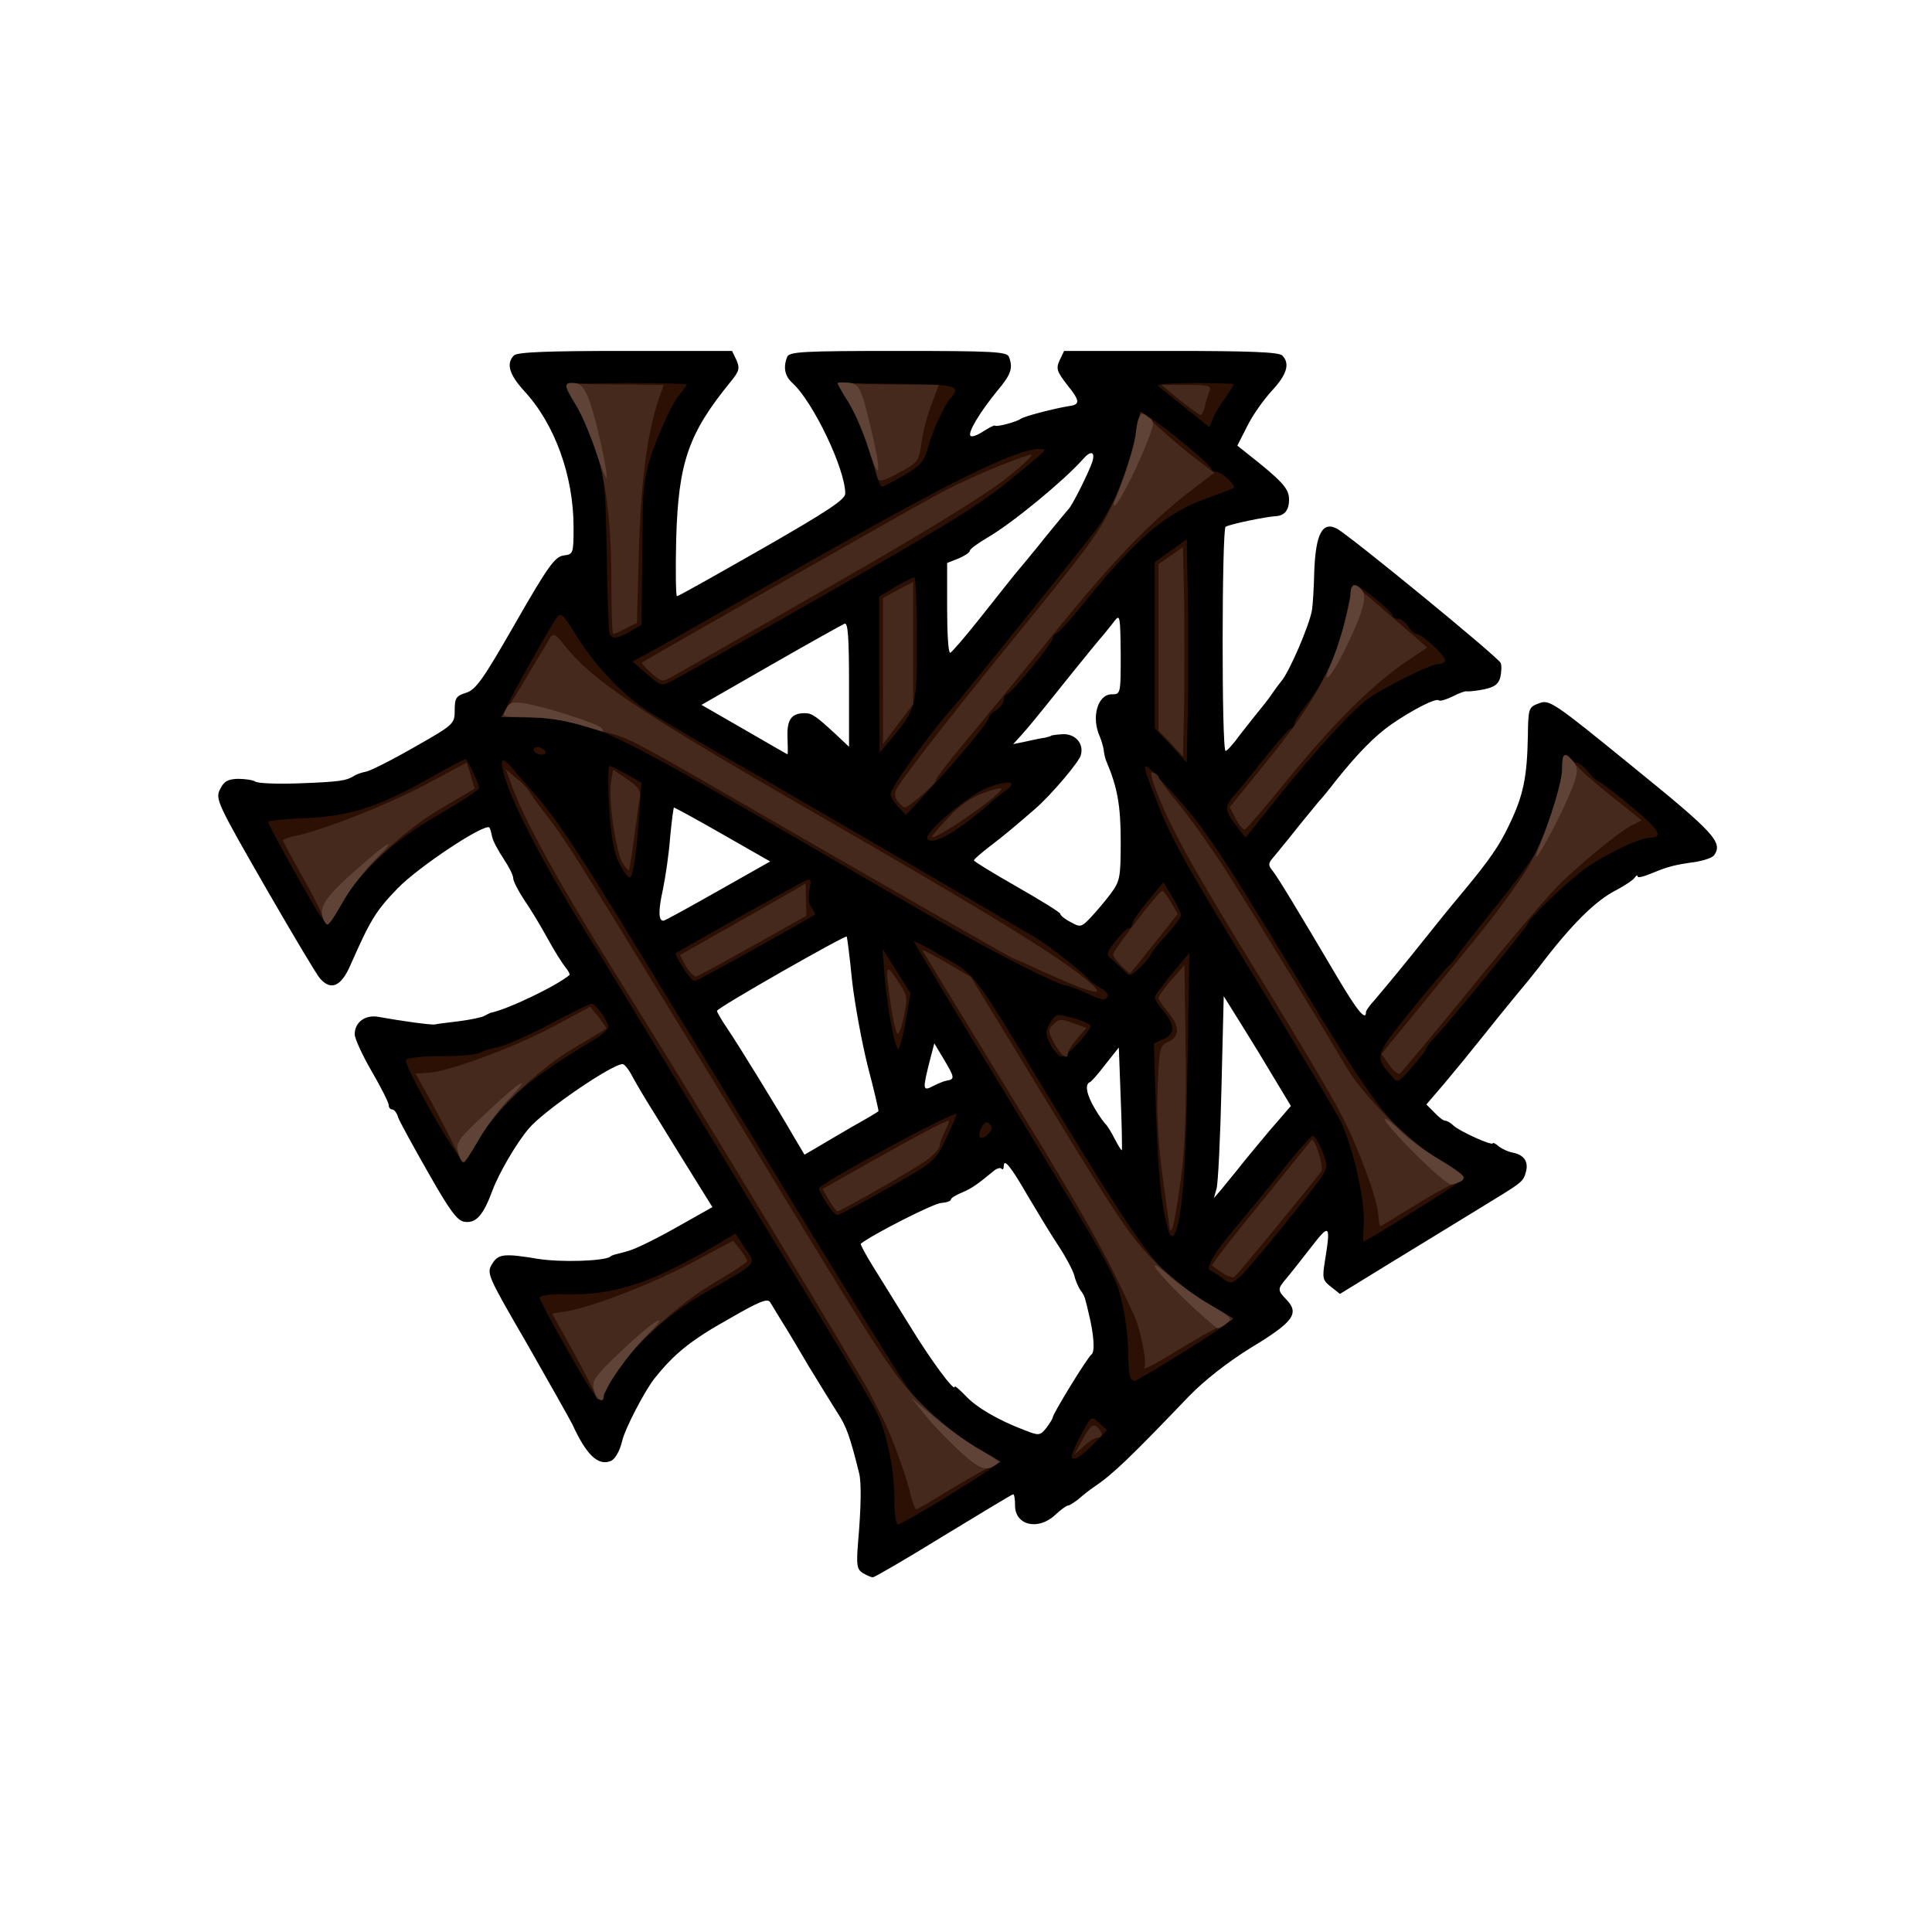 <!DOCTYPE svg PUBLIC "-//W3C//DTD SVG 20010904//EN" "http://www.w3.org/TR/2001/REC-SVG-20010904/DTD/svg10.dtd">
<svg version="1.0" xmlns="http://www.w3.org/2000/svg" width="512px" height="512px" viewBox="0 0 5120 5120" preserveAspectRatio="xMidYMid meet">
<g id="layer101" fill="#000000" stroke="none">
 <path d="M2287 4169 c-16 -10 -18 -20 -13 -82 8 -92 9 -157 3 -182 -24 -97 -34 -125 -57 -160 -14 -22 -48 -77 -76 -123 -27 -46 -59 -100 -72 -120 -12 -20 -26 -43 -31 -51 -7 -11 -29 -2 -107 43 -104 58 -148 94 -201 161 -26 34 -77 132 -84 163 -6 26 -19 50 -31 54 -33 13 -64 -16 -101 -97 -8 -16 -63 -113 -121 -215 -104 -179 -107 -186 -92 -210 16 -27 31 -29 121 -14 62 10 177 6 193 -6 1 -2 5 -3 10 -5 4 -1 21 -5 37 -10 17 -4 74 -32 127 -62 l96 -54 -51 -82 c-28 -45 -72 -116 -97 -157 -26 -41 -55 -90 -64 -107 -9 -18 -21 -33 -26 -33 -28 0 -207 122 -248 170 -32 37 -80 119 -97 165 -24 65 -43 87 -73 83 -20 -2 -39 -28 -97 -130 -40 -70 -76 -136 -80 -147 -3 -12 -11 -21 -16 -21 -5 0 -9 -5 -9 -12 0 -6 -20 -46 -45 -89 -25 -43 -45 -87 -45 -98 0 -32 28 -53 64 -46 67 12 135 21 148 20 7 -2 37 -5 67 -9 29 -4 59 -10 65 -14 6 -3 13 -7 16 -8 43 -8 175 -71 209 -100 2 -2 -3 -12 -11 -21 -8 -10 -30 -45 -48 -78 -18 -33 -46 -79 -62 -102 -15 -23 -28 -48 -28 -56 0 -8 -12 -31 -26 -52 -14 -21 -28 -47 -30 -58 -2 -11 -5 -21 -7 -24 -13 -12 -189 105 -243 161 -58 60 -72 83 -125 203 -25 58 -52 69 -81 36 -9 -10 -75 -121 -147 -246 -124 -216 -131 -230 -118 -255 10 -21 20 -27 47 -28 19 0 40 3 46 7 6 5 57 7 115 5 109 -4 126 -7 146 -19 7 -5 22 -10 33 -12 11 -2 69 -31 128 -65 106 -60 107 -62 107 -98 0 -32 4 -38 30 -46 26 -8 45 -35 131 -185 87 -152 105 -176 128 -179 25 -3 26 -5 26 -75 0 -136 -50 -274 -131 -361 -40 -44 -48 -73 -27 -94 9 -9 88 -12 295 -12 l283 0 12 25 c9 21 7 29 -16 57 -112 137 -138 214 -144 415 -2 84 -1 153 2 153 4 0 105 -57 226 -126 171 -98 220 -130 220 -146 0 -65 -85 -243 -140 -293 -20 -18 -25 -41 -14 -69 5 -14 41 -16 294 -16 253 0 289 2 294 16 11 30 6 46 -33 92 -46 57 -77 109 -69 117 4 4 19 -2 34 -12 16 -10 29 -17 31 -15 5 4 57 -10 68 -18 9 -7 91 -28 129 -34 29 -4 28 -14 -5 -55 -28 -36 -31 -44 -21 -66 l12 -25 283 0 c207 0 286 3 295 12 21 21 13 50 -27 93 -22 24 -52 66 -66 95 l-26 51 24 19 c94 74 112 94 113 121 1 30 -11 46 -36 47 -29 2 -120 21 -132 28 -10 6 -11 594 0 594 4 0 22 -20 39 -44 18 -23 41 -52 50 -63 10 -12 25 -31 33 -43 8 -12 20 -28 25 -34 21 -23 76 -151 82 -190 2 -12 5 -58 6 -104 4 -98 22 -131 60 -111 35 19 428 341 434 356 3 7 2 24 -1 38 -5 18 -15 26 -44 32 -20 4 -41 6 -45 5 -4 -1 -21 5 -38 14 -17 8 -33 13 -36 10 -7 -7 -68 24 -125 63 -44 31 -87 74 -148 150 -19 25 -39 49 -45 55 -5 6 -28 34 -50 61 -22 28 -44 55 -50 62 -5 7 -16 19 -23 28 -11 13 -11 19 0 32 13 16 60 93 174 286 51 86 74 114 74 89 0 -4 10 -18 23 -32 12 -14 53 -63 91 -110 97 -121 96 -120 146 -180 68 -82 94 -120 119 -173 38 -78 48 -127 50 -237 1 -73 2 -76 29 -86 28 -11 38 -4 248 167 217 176 240 201 217 235 -5 7 -26 14 -48 18 -59 8 -76 13 -117 30 -21 9 -38 13 -38 9 0 -5 -4 -3 -8 3 -4 6 -26 21 -49 33 -55 28 -118 90 -206 206 -4 5 -17 21 -28 35 -12 14 -47 57 -78 95 -31 39 -60 75 -66 82 -5 7 -15 18 -20 25 -6 7 -31 38 -57 69 l-48 56 21 21 c11 12 24 22 29 22 5 0 15 6 22 13 16 15 102 54 104 47 0 -3 8 1 16 8 9 7 26 15 39 17 28 6 40 24 33 50 -8 28 -6 26 -129 101 -60 37 -167 102 -237 145 l-127 78 -24 -19 c-22 -17 -23 -23 -16 -67 16 -99 13 -102 -37 -37 -25 32 -54 69 -65 82 -24 28 -24 31 1 57 34 36 17 59 -94 126 -63 39 -124 87 -164 128 -157 164 -204 209 -252 241 -12 8 -31 23 -42 33 -12 9 -24 17 -28 17 -4 0 -19 11 -34 25 -45 42 -106 27 -106 -25 0 -17 -2 -30 -5 -30 -3 0 -85 50 -184 110 -99 61 -183 110 -188 110 -4 0 -16 -5 -26 -11z m503 -413 c0 -9 93 -161 103 -167 9 -7 6 -53 -8 -109 -3 -14 -7 -30 -9 -36 -1 -7 -7 -18 -13 -25 -5 -8 -13 -25 -16 -39 -4 -14 -23 -50 -43 -80 -20 -30 -56 -90 -81 -132 -45 -78 -63 -100 -63 -77 0 7 -3 10 -6 6 -3 -3 -11 -1 -18 4 -46 38 -60 48 -86 59 -17 7 -30 15 -30 19 0 4 -12 8 -26 9 -20 1 -181 83 -213 108 -1 2 13 29 33 61 20 32 64 103 98 158 55 90 118 175 118 160 0 -4 12 7 28 23 28 31 88 66 157 92 38 15 41 15 58 -6 9 -12 17 -25 17 -28z m490 -657 c14 -18 51 -63 83 -101 l58 -67 -59 -98 c-32 -54 -73 -119 -89 -145 l-30 -48 -6 243 c-3 133 -9 253 -13 267 l-7 25 19 -22 c10 -12 30 -37 44 -54z m-1020 -114 c36 -20 66 -38 68 -40 1 -1 -11 -54 -28 -118 -16 -64 -35 -167 -42 -229 -6 -62 -13 -114 -14 -116 -3 -5 -344 189 -344 197 0 3 12 24 27 46 28 41 137 218 180 293 l25 42 31 -18 c18 -11 61 -36 97 -57z m710 -75 l-5 -134 -35 44 c-19 25 -38 47 -42 48 -14 6 -8 34 14 71 12 20 25 38 29 41 3 3 14 20 23 38 10 19 18 32 19 30 1 -1 0 -64 -3 -138z m-462 -46 c23 -4 22 -8 -5 -54 l-27 -45 -13 50 c-18 72 -18 78 10 63 12 -6 28 -13 35 -14z m435 -495 c25 -34 27 -42 27 -140 0 -94 -9 -143 -37 -209 -4 -8 -7 -22 -8 -32 -1 -9 -6 -25 -10 -35 -24 -52 -6 -113 31 -113 24 0 24 -1 24 -107 -1 -99 -2 -106 -16 -88 -8 11 -23 29 -32 40 -10 11 -48 58 -86 105 -100 125 -107 133 -130 159 l-21 23 34 -7 c18 -4 41 -9 50 -10 9 -2 16 -4 16 -5 0 -1 12 -3 27 -4 36 -4 62 24 52 56 -5 18 -77 103 -119 140 -47 41 -86 74 -122 101 -23 18 -42 34 -42 37 0 3 51 34 114 70 63 36 115 68 115 72 0 4 12 14 28 22 25 14 28 13 52 -12 14 -15 38 -43 53 -63z m-1040 -8 l138 -78 -126 -72 c-68 -39 -127 -71 -129 -71 -1 0 -6 35 -10 78 -3 42 -12 104 -19 138 -13 59 -12 84 1 84 4 0 69 -36 145 -79z m184 -406 c-2 -48 10 -65 46 -65 19 0 30 8 83 57 l34 32 0 -165 c0 -129 -3 -165 -12 -161 -7 3 -95 52 -196 110 l-183 105 113 65 c62 36 114 66 115 66 1 1 1 -19 0 -44z m503 -308 c36 -45 68 -86 73 -92 4 -5 17 -21 28 -35 12 -14 47 -56 78 -95 31 -38 59 -72 62 -75 9 -7 56 -101 64 -127 8 -27 -5 -30 -26 -5 -51 57 -187 169 -251 206 -27 16 -48 31 -48 36 0 4 -13 13 -30 20 l-30 12 0 119 c0 66 3 119 8 119 4 -1 36 -38 72 -83z"/>
 </g>
<g id="layer102" fill="#2b1003" stroke="none">
 <path d="M2370 3969 c0 -76 -20 -172 -48 -229 -9 -19 -76 -132 -148 -250 -72 -118 -231 -379 -353 -580 -122 -201 -226 -372 -231 -380 -154 -241 -261 -451 -260 -509 1 -11 8 -7 27 14 14 17 41 48 61 70 59 68 114 151 272 410 84 138 269 439 410 671 141 231 276 448 299 482 45 66 114 126 199 174 l52 30 -22 18 c-38 29 -237 150 -248 150 -6 0 -10 -30 -10 -71z"/>
 <path d="M2840 3859 c0 -6 12 -33 26 -59 26 -48 26 -48 47 -29 l21 19 -30 31 c-36 38 -64 55 -64 38z"/>
 <path d="M1569 3687 c-26 -36 -139 -238 -139 -248 0 -6 29 -10 68 -9 133 3 233 -31 414 -139 l37 -22 25 38 c31 45 38 37 -104 118 -107 60 -219 167 -255 243 -11 23 -22 42 -25 42 -3 -1 -12 -11 -21 -23z"/>
 <path d="M2997 3653 c-4 -3 -7 -32 -7 -64 0 -62 -15 -149 -32 -189 -25 -58 -64 -125 -295 -504 -134 -219 -242 -400 -241 -401 2 -2 38 17 80 42 84 48 74 34 276 368 270 444 294 475 428 552 l62 36 -27 22 c-23 19 -227 145 -235 145 -1 0 -6 -3 -9 -7z"/>
 <path d="M3236 3385 c-10 -8 -23 -16 -29 -18 -13 -4 10 -46 55 -99 20 -24 76 -91 123 -150 47 -60 89 -108 94 -108 5 0 16 18 25 40 15 38 15 42 -1 68 -24 37 -192 243 -216 265 -23 20 -26 21 -51 2z"/>
 <path d="M3614 3248 c5 -66 -30 -217 -65 -284 -18 -32 -112 -190 -210 -351 -190 -310 -234 -387 -272 -486 -45 -113 -44 -117 9 -60 109 115 138 157 369 538 205 339 252 398 368 467 37 22 67 43 67 47 0 3 -15 16 -33 27 -62 42 -228 144 -233 144 -2 0 -2 -19 0 -42z"/>
 <path d="M3097 3264 c-20 -72 -28 -148 -34 -329 l-5 -170 23 -10 c33 -14 34 -37 4 -73 -14 -16 -25 -34 -25 -38 0 -5 21 -34 46 -64 l46 -55 -5 305 c-4 283 -16 420 -37 444 -4 4 -10 0 -13 -10z"/>
 <path d="M2190 3188 c-11 -18 -20 -35 -20 -38 0 -13 358 -206 365 -198 1 2 -11 30 -27 64 -29 61 -30 62 -155 133 -69 39 -129 71 -134 71 -5 0 -18 -15 -29 -32z"/>
 <path d="M1204 3047 c-53 -79 -134 -230 -128 -238 3 -5 35 -9 72 -10 78 0 114 -3 128 -11 5 -3 25 -9 44 -13 19 -4 81 -31 137 -61 56 -30 106 -54 111 -54 10 0 40 40 44 60 2 6 -14 21 -34 33 -184 110 -266 182 -318 280 -14 26 -27 47 -30 47 -3 0 -15 -15 -26 -33z"/>
 <path d="M2597 3014 c-3 -4 -2 -16 4 -26 8 -15 14 -17 22 -9 8 8 7 15 -4 26 -8 9 -18 13 -22 9z"/>
 <path d="M3689 2853 c-47 -53 -46 -55 47 -171 48 -59 94 -114 103 -122 9 -9 21 -23 26 -32 6 -9 50 -65 98 -125 49 -59 99 -128 112 -153 31 -60 65 -174 65 -216 0 -19 5 -34 10 -34 6 0 10 5 10 10 0 6 6 10 14 10 8 0 23 11 33 23 10 13 23 26 30 28 6 2 45 32 87 67 72 59 86 82 49 82 -30 0 -139 54 -188 94 -50 40 -135 123 -135 132 0 7 -220 276 -247 302 -12 13 -23 26 -23 30 0 4 -17 26 -38 50 -36 42 -38 43 -53 25z"/>
 <path d="M2784 2769 c-13 -26 -14 -36 -3 -55 7 -13 17 -24 23 -24 22 0 86 21 86 28 0 15 -62 82 -75 82 -8 0 -22 -14 -31 -31z"/>
 <path d="M2362 2716 c-7 -35 -15 -95 -18 -132 l-5 -69 37 58 37 59 -13 74 c-7 41 -16 74 -20 74 -3 0 -12 -29 -18 -64z"/>
 <path d="M2875 2630 c-22 -10 -46 -19 -54 -19 -8 -1 -62 -25 -120 -55 -109 -55 -181 -96 -569 -322 -547 -318 -576 -331 -744 -333 l-58 -1 13 -27 c12 -30 112 -206 132 -236 11 -15 16 -11 49 42 52 85 125 162 198 209 35 22 171 102 303 177 195 113 563 327 718 419 33 19 125 91 142 111 6 7 20 17 33 24 12 7 20 16 17 22 -8 12 -12 11 -60 -11z"/>
 <path d="M1810 2564 c-12 -19 -21 -36 -19 -38 13 -9 328 -186 343 -192 16 -6 17 -3 11 25 -4 20 -2 37 6 47 6 8 10 16 8 18 -18 13 -311 176 -318 176 -5 0 -19 -16 -31 -36z"/>
 <path d="M2978 2572 c-9 -9 -24 -23 -32 -30 -15 -12 -14 -17 10 -48 15 -18 30 -34 35 -34 5 0 9 -5 9 -11 0 -6 19 -34 42 -61 l41 -50 24 39 c12 21 23 43 23 48 0 6 -18 30 -40 54 -22 24 -40 47 -40 50 0 4 -13 19 -28 34 -26 25 -29 26 -44 9z"/>
 <path d="M849 2427 c-19 -26 -139 -242 -139 -249 0 -3 46 -8 103 -10 119 -6 191 -30 331 -109 48 -28 89 -49 91 -47 8 9 35 68 35 76 0 5 -50 38 -111 73 -121 70 -213 155 -259 242 -14 26 -27 47 -30 47 -3 0 -12 -11 -21 -23z"/>
 <path d="M1641 2288 c-15 -31 -22 -73 -27 -150 -3 -60 -3 -108 1 -108 4 0 25 10 46 22 l39 22 -5 70 c-7 106 -16 176 -25 181 -5 3 -17 -14 -29 -37z"/>
 <path d="M2458 2224 c-14 -13 106 -116 158 -136 56 -22 84 -17 49 7 -11 8 -26 20 -34 27 -90 80 -156 119 -173 102z"/>
 <path d="M3275 2187 c-31 -42 -31 -50 0 -84 14 -16 50 -61 81 -100 32 -40 61 -73 66 -73 4 0 8 -5 8 -11 0 -7 15 -30 33 -53 47 -58 87 -148 105 -238 9 -43 19 -78 23 -78 12 0 99 71 99 80 0 6 7 10 15 10 8 0 20 9 27 20 7 11 17 20 23 20 14 1 75 57 75 70 0 5 -8 10 -19 10 -16 0 -100 40 -170 81 -43 25 -147 137 -270 291 l-70 88 -26 -33z"/>
 <path d="M2380 2138 c-11 -12 -20 -27 -20 -33 0 -19 111 -172 182 -250 17 -20 293 -362 354 -440 58 -74 100 -177 119 -287 l6 -38 27 17 c44 28 162 126 162 135 0 4 6 8 13 8 14 0 54 37 46 43 -2 2 -33 14 -69 27 -109 38 -187 105 -319 268 -41 51 -78 92 -83 92 -4 0 -8 5 -8 11 0 13 -111 149 -122 149 -4 0 -8 7 -8 15 0 8 -9 20 -20 27 -11 7 -20 16 -20 21 0 10 -85 113 -161 194 l-58 63 -21 -22z"/>
 <path d="M3103 1975 l-43 -45 0 -220 0 -220 43 -31 42 -30 3 151 c1 83 1 216 0 296 l-3 145 -42 -46z"/>
 <path d="M1415 1990 c-3 -5 1 -10 9 -10 8 0 18 5 21 10 3 6 -1 10 -9 10 -8 0 -18 -4 -21 -10z"/>
 <path d="M2330 1788 l0 -207 43 -26 c24 -14 47 -25 50 -25 4 0 7 74 7 165 0 181 -1 184 -74 270 l-25 30 -1 -207z"/>
 <path d="M1714 1786 l-38 -33 34 -18 c19 -10 192 -108 385 -218 415 -237 598 -328 659 -327 23 1 27 -4 -71 77 -85 70 -161 117 -508 315 -198 113 -374 212 -391 221 -31 16 -32 16 -70 -17z"/>
 <path d="M1615 1678 c-2 -7 -6 -103 -7 -213 -4 -187 -6 -205 -31 -278 -15 -42 -38 -95 -52 -117 -14 -22 -25 -43 -25 -47 0 -5 72 -8 160 -8 88 0 160 2 160 4 0 3 -8 14 -18 25 -24 27 -77 150 -87 201 -12 58 -11 54 -13 240 l-2 171 -29 17 c-35 20 -50 22 -56 5z"/>
 <path d="M2320 1248 c-18 -72 -41 -131 -71 -181 -16 -26 -29 -48 -29 -50 0 -1 71 -1 157 0 162 2 171 5 141 40 -18 22 -45 81 -58 127 -11 40 -20 50 -65 76 -29 17 -55 30 -58 30 -4 0 -11 -19 -17 -42z"/>
 <path d="M3140 1080 c-36 -28 -68 -55 -72 -58 -4 -4 40 -7 97 -7 58 0 105 2 105 3 0 2 -10 18 -22 35 -13 17 -28 42 -33 55 l-10 24 -65 -52z"/>
 </g>
<g id="layer103" fill="#44291c" stroke="none">
 <path d="M2410 3948 c-12 -46 -47 -143 -69 -186 -5 -9 -21 -42 -37 -72 -23 -46 -488 -814 -614 -1015 -198 -315 -286 -472 -330 -583 l-20 -54 28 24 c16 12 33 31 38 40 5 10 28 41 51 70 37 47 86 125 312 494 31 50 178 290 326 534 241 396 278 452 346 519 41 42 106 94 143 115 l68 40 -39 19 c-21 11 -70 39 -109 63 -39 24 -73 44 -76 44 -3 0 -12 -23 -18 -52z"/>
 <path d="M2870 3813 c18 -33 26 -40 37 -32 16 14 17 29 1 29 -6 0 -23 10 -36 23 l-25 22 23 -42z"/>
 <path d="M1576 3693 c-3 -10 -30 -62 -59 -115 l-54 -97 39 -6 c70 -12 230 -74 336 -131 l105 -56 18 23 c10 13 19 27 19 31 0 4 -42 31 -93 61 -104 62 -238 191 -272 264 -22 47 -31 52 -39 26z"/>
 <path d="M3033 3623 c7 -12 -10 -98 -27 -136 -73 -160 -123 -251 -326 -582 -128 -209 -234 -383 -236 -387 -3 -4 25 11 62 32 l67 39 209 343 c182 299 218 352 281 414 40 39 102 88 137 108 36 21 66 39 68 41 1 1 -14 10 -35 20 -21 10 -65 35 -98 55 -80 49 -109 64 -102 53z"/>
 <path d="M3239 3373 c-13 -9 -26 -18 -27 -19 -2 -1 34 -49 80 -106 46 -57 106 -130 132 -163 27 -33 50 -62 52 -64 7 -9 33 73 26 83 -32 42 -224 276 -231 280 -4 3 -19 -2 -32 -11z"/>
 <path d="M3100 3259 c0 -2 -8 -62 -18 -134 -12 -85 -17 -169 -14 -241 4 -107 5 -112 28 -123 31 -14 31 -42 -1 -79 -14 -17 -25 -34 -25 -38 1 -5 16 -26 35 -48 l34 -38 3 223 c2 166 -1 256 -13 347 -9 68 -20 126 -23 129 -3 4 -6 4 -6 2z"/>
 <path d="M3653 3222 c-3 -45 -52 -179 -98 -267 -22 -44 -114 -199 -204 -345 -183 -298 -237 -393 -280 -497 -20 -50 -25 -70 -15 -66 8 3 14 8 14 12 0 3 27 40 61 81 33 41 88 120 123 175 76 120 272 440 312 510 43 75 168 201 246 247 37 22 68 44 68 48 0 4 -13 12 -28 18 -16 5 -65 33 -110 61 -45 28 -83 51 -84 51 -2 0 -4 -13 -5 -28z"/>
 <path d="M2197 3181 l-17 -30 122 -69 c126 -71 203 -112 212 -112 3 0 -2 12 -10 28 -7 15 -14 32 -14 39 0 7 -15 23 -32 36 -32 24 -230 137 -239 137 -3 0 -12 -13 -22 -29z"/>
 <path d="M1204 3038 c-11 -24 -39 -77 -61 -118 l-42 -75 33 -2 c53 -2 231 -68 335 -124 l95 -51 23 28 c12 16 21 29 20 30 -1 1 -40 24 -87 52 -97 57 -219 176 -260 255 -14 26 -27 47 -31 47 -3 0 -14 -19 -25 -42z"/>
 <path d="M3681 2822 l-20 -29 82 -100 c45 -55 125 -153 177 -217 52 -64 112 -147 133 -184 43 -78 87 -207 87 -258 0 -39 9 -43 30 -14 8 12 52 51 98 88 l83 66 -28 14 c-32 17 -115 84 -186 151 -27 26 -132 148 -234 274 -102 125 -189 229 -193 232 -5 3 -18 -8 -29 -23z"/>
 <path d="M2794 2765 c-17 -32 -17 -36 -2 -51 14 -14 21 -14 51 -3 l36 13 -25 29 c-13 15 -24 33 -24 38 0 20 -18 7 -36 -26z"/>
 <path d="M2361 2665 c-16 -109 -14 -115 17 -67 27 39 28 45 18 92 -5 28 -13 50 -17 50 -4 0 -12 -34 -18 -75z"/>
 <path d="M2865 2618 c-16 -6 -63 -26 -103 -44 -40 -19 -75 -34 -77 -34 -2 0 -221 -125 -487 -278 -581 -335 -513 -299 -612 -327 -98 -29 -124 -33 -200 -34 l-58 -1 16 -22 c9 -13 36 -57 60 -98 25 -41 49 -82 54 -90 8 -12 14 -10 33 14 81 103 195 178 736 490 435 251 613 362 673 421 16 17 8 17 -35 3z"/>
 <path d="M1818 2561 l-16 -30 136 -77 c76 -43 151 -86 167 -95 l30 -18 1 43 1 43 -141 79 c-77 43 -145 80 -151 82 -5 1 -17 -11 -27 -27z"/>
 <path d="M2972 2560 c-12 -12 -22 -25 -22 -31 0 -10 121 -168 130 -168 3 -1 13 13 23 30 l18 31 -41 52 c-22 28 -51 63 -63 79 l-23 27 -22 -20z"/>
 <path d="M855 2428 c-4 -13 -29 -62 -56 -109 -27 -48 -49 -89 -49 -92 0 -3 15 -8 33 -12 73 -15 239 -80 343 -135 l111 -59 11 35 10 34 -92 54 c-103 61 -224 178 -266 259 -28 53 -36 57 -45 25z"/>
 <path d="M1650 2287 c-18 -29 -38 -168 -31 -213 l6 -34 37 25 c31 21 37 30 33 53 -3 15 -9 63 -15 106 -6 44 -12 81 -13 82 -2 2 -9 -7 -17 -19z"/>
 <path d="M2470 2217 c0 -2 19 -25 43 -50 29 -32 60 -54 95 -66 29 -11 49 -15 46 -9 -17 27 -184 140 -184 125z"/>
 <path d="M3275 2170 l-16 -31 107 -132 c120 -148 175 -252 202 -377 8 -41 17 -77 18 -79 2 -2 31 22 66 52 35 30 78 68 97 84 l33 29 -43 29 c-94 61 -200 166 -322 315 -60 74 -113 136 -118 138 -4 2 -15 -11 -24 -28z"/>
 <path d="M2380 2125 c-7 -8 -10 -21 -7 -28 8 -22 126 -174 291 -377 235 -288 251 -310 290 -397 20 -46 44 -115 52 -155 8 -40 16 -74 18 -75 1 -1 22 17 47 40 25 23 68 60 96 81 l51 39 -51 39 c-111 83 -216 191 -375 388 -91 113 -199 244 -239 292 -40 47 -73 91 -73 96 0 10 -72 72 -83 72 -2 0 -10 -7 -17 -15z"/>
 <path d="M3103 1970 l-33 -34 0 -221 0 -220 33 -23 32 -22 3 140 c1 78 1 203 0 278 l-3 137 -32 -35z"/>
 <path d="M2340 1779 l0 -194 40 -22 40 -21 0 162 0 162 -40 53 -40 53 0 -193z"/>
 <path d="M1726 1784 c-15 -14 -27 -27 -25 -28 6 -5 692 -396 779 -443 70 -39 192 -91 250 -108 14 -4 -13 23 -64 63 -58 46 -221 146 -470 288 -210 120 -394 226 -411 235 -29 17 -31 17 -59 -7z"/>
 <path d="M1620 1523 c-1 -209 -30 -348 -97 -455 -29 -47 -29 -55 0 -52 12 1 70 3 129 3 l107 1 -15 43 c-29 88 -46 217 -51 400 l-5 188 -29 14 c-15 8 -30 15 -34 15 -3 0 -5 -71 -5 -157z"/>
 <path d="M2326 1268 c-30 -103 -53 -161 -77 -201 -16 -26 -29 -49 -29 -51 0 -3 12 -3 28 -1 15 2 75 4 134 4 l106 1 -19 51 c-11 27 -23 73 -27 102 -7 50 -9 53 -60 80 -38 21 -53 25 -56 15z"/>
 <path d="M3126 1060 l-48 -40 67 0 c60 0 66 2 60 18 -4 9 -10 27 -12 40 -3 12 -8 22 -12 22 -3 -1 -28 -19 -55 -40z"/>
 </g>
<g id="layer104" fill="#5e4336" stroke="none">
 <path d="M2549 3851 c-30 -27 -73 -71 -94 -97 l-40 -49 64 53 c35 29 88 67 118 84 30 17 53 32 51 33 -32 26 -46 23 -99 -24z"/>
 <path d="M1574 3683 c-6 -24 1 -35 75 -105 85 -81 137 -111 61 -35 -43 43 -110 138 -110 157 0 21 -20 9 -26 -17z"/>
 <path d="M3137 3441 c-82 -79 -107 -121 -32 -54 22 19 68 51 102 71 55 32 60 37 45 48 -9 8 -21 14 -25 14 -4 0 -45 -36 -90 -79z"/>
 <path d="M3803 3108 c-53 -47 -133 -131 -133 -142 0 -5 17 8 38 28 20 21 67 56 105 78 70 42 78 52 51 62 -22 8 -19 9 -61 -26z"/>
 <path d="M1214 3053 c-7 -25 1 -35 76 -105 90 -85 126 -106 56 -33 -23 25 -58 72 -77 105 -19 33 -37 60 -41 60 -4 0 -11 -12 -14 -27z"/>
 <path d="M855 2430 c-9 -28 11 -57 90 -126 86 -76 114 -91 50 -27 -27 27 -66 77 -85 111 -19 34 -38 62 -42 62 -4 0 -10 -9 -13 -20z"/>
 <path d="M4075 2255 c36 -90 65 -186 65 -217 0 -42 4 -45 26 -24 21 22 18 40 -25 132 -37 78 -85 159 -66 109z"/>
 <path d="M1551 1925 c-56 -17 -102 -24 -169 -25 -51 0 -52 -1 -41 -21 9 -18 17 -20 50 -15 55 9 197 55 204 66 3 6 5 10 3 9 -2 0 -23 -7 -47 -14z"/>
 <path d="M3526 1763 c21 -47 53 -160 53 -190 1 -27 13 -29 31 -8 14 17 0 65 -51 167 -32 64 -59 90 -33 31z"/>
 <path d="M2956 1323 c22 -51 54 -151 54 -173 1 -14 4 -33 8 -42 6 -14 10 -15 25 -3 18 13 17 16 -8 79 -28 70 -73 156 -82 156 -3 0 -2 -8 3 -17z"/>
 <path d="M1577 1190 c-15 -43 -38 -97 -52 -119 -31 -50 -31 -58 -3 -56 17 1 27 13 40 47 18 49 51 198 45 204 -2 2 -16 -32 -30 -76z"/>
 <path d="M2302 1189 c-12 -40 -36 -94 -52 -121 -17 -26 -30 -50 -30 -52 0 -3 12 -3 27 -2 31 3 36 14 64 134 26 108 20 134 -9 41z"/>
 </g>

</svg>